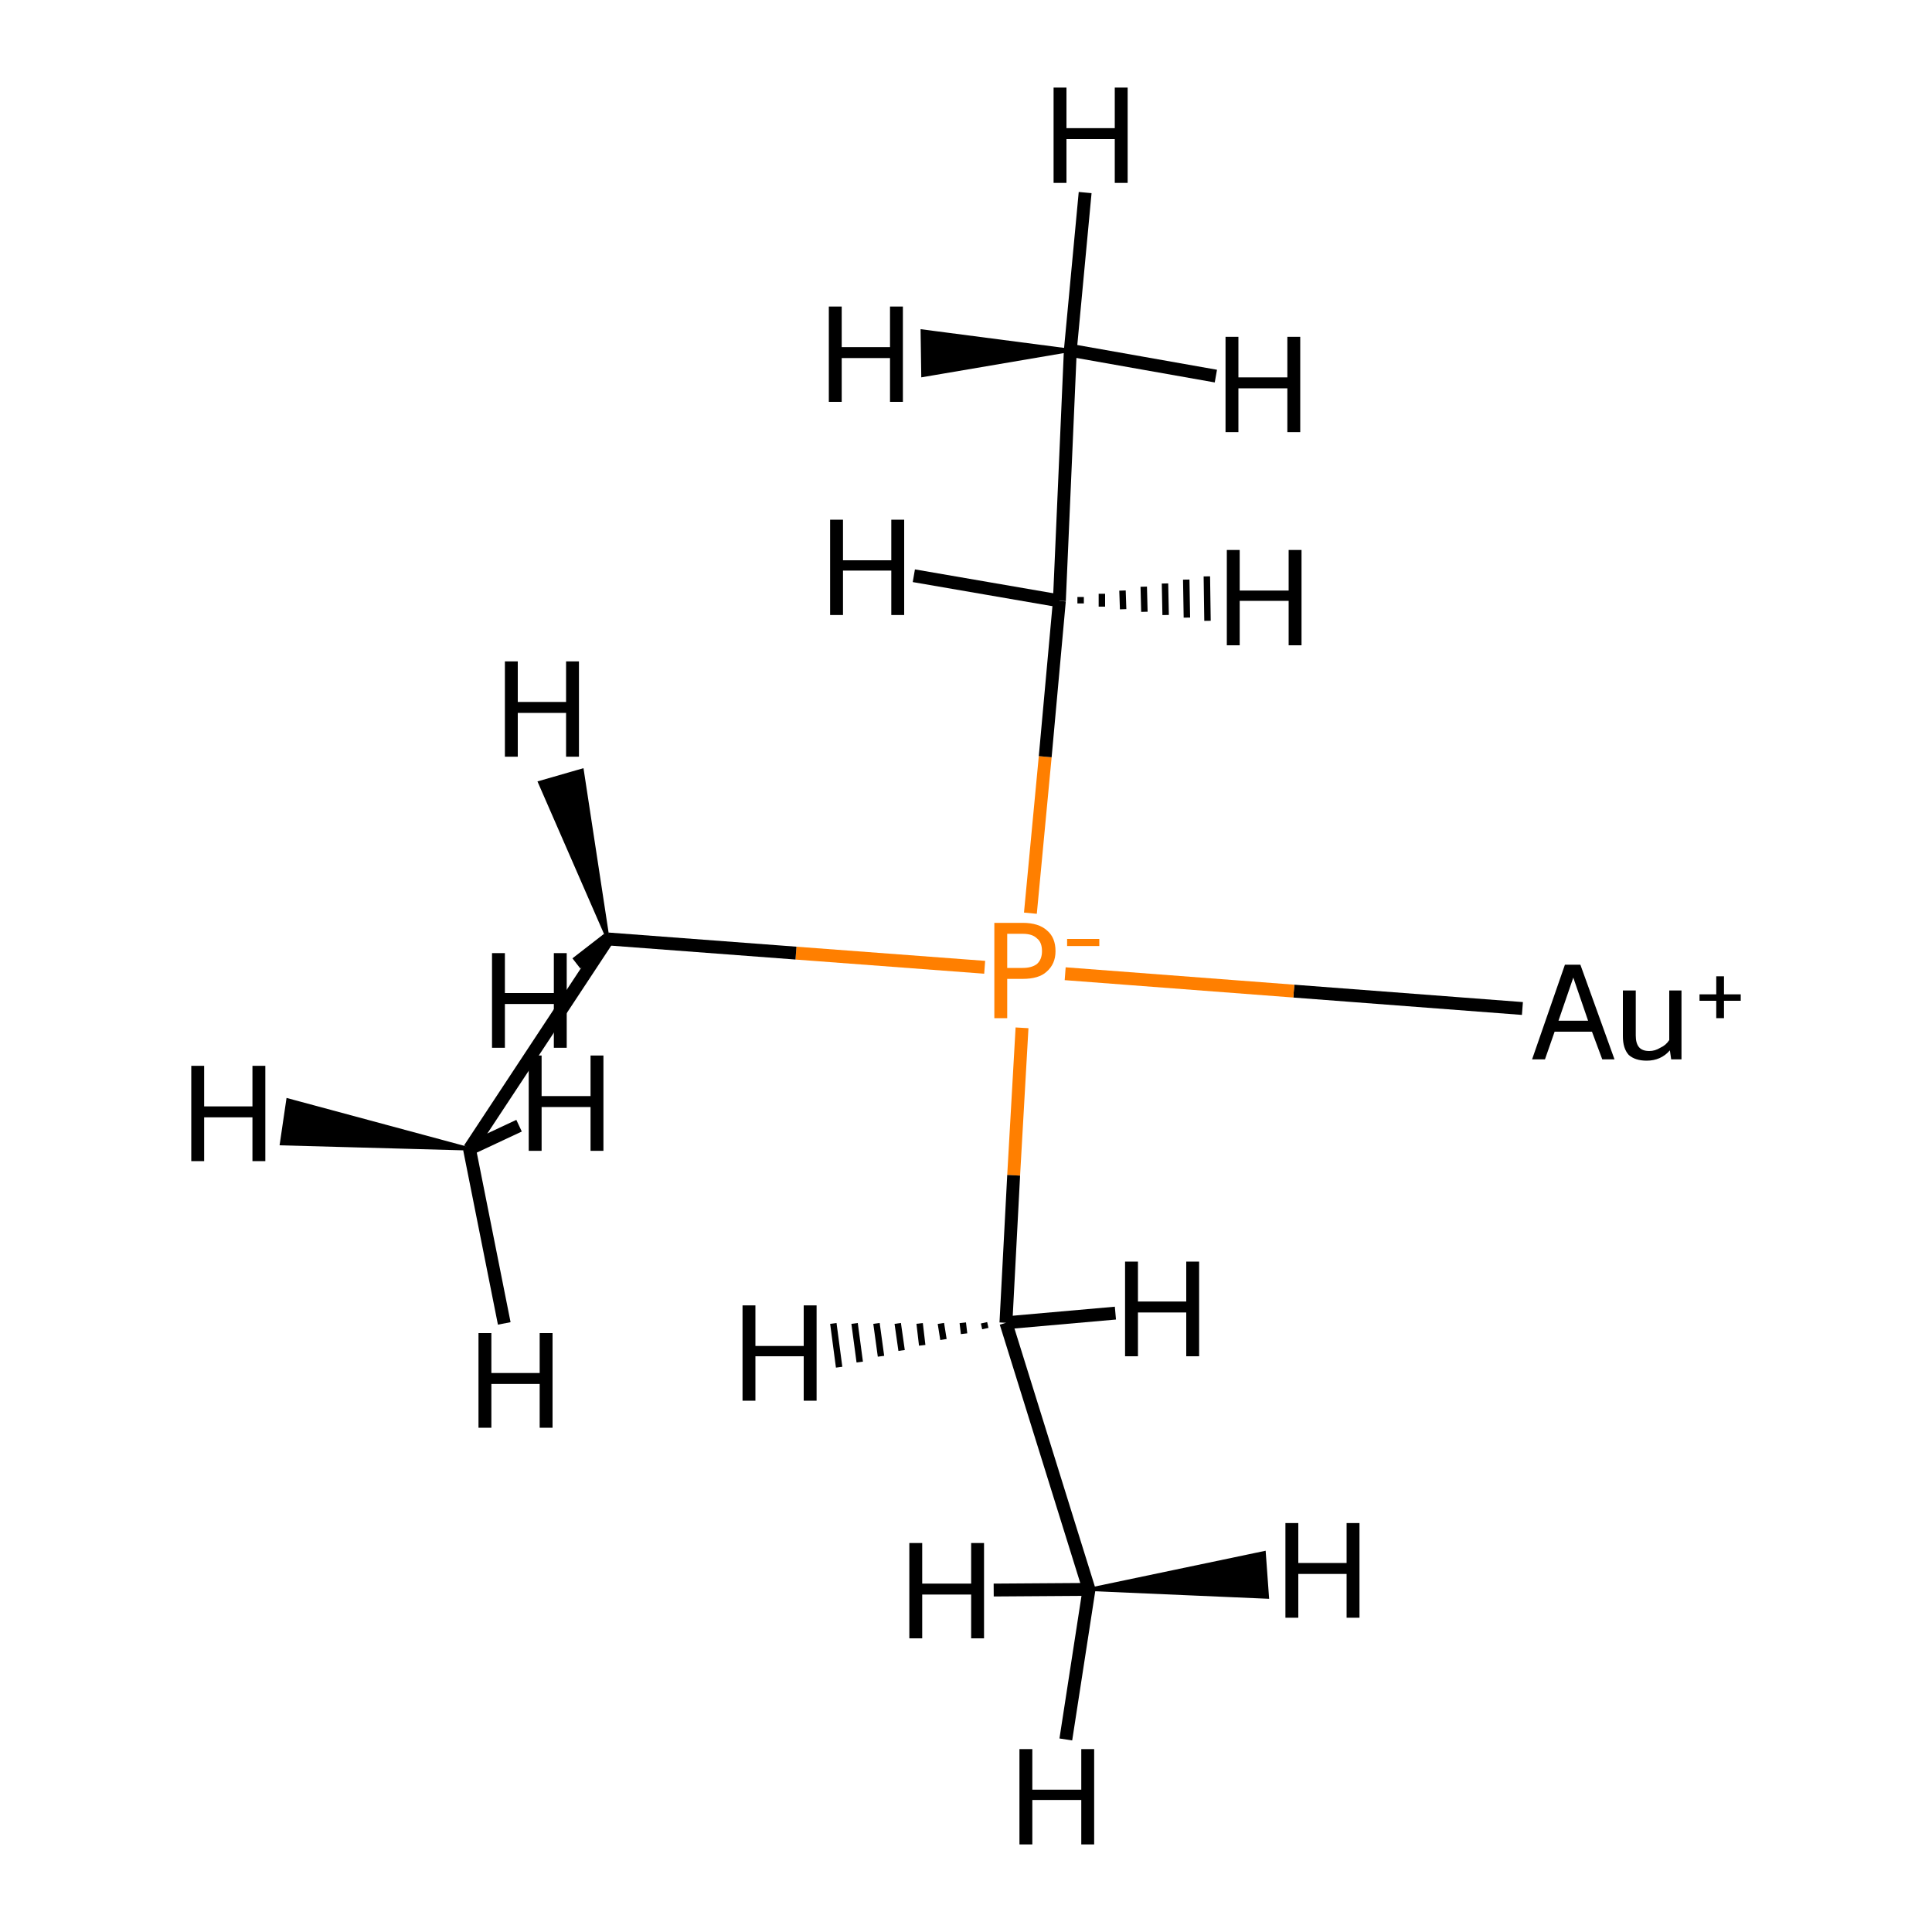 <?xml version='1.0' encoding='iso-8859-1'?>
<svg version='1.1' baseProfile='full'
              xmlns='http://www.w3.org/2000/svg'
                      xmlns:rdkit='http://www.rdkit.org/xml'
                      xmlns:xlink='http://www.w3.org/1999/xlink'
                  xml:space='preserve'
width='300px' height='300px' viewBox='0 0 300 300'>
<!-- END OF HEADER -->
<rect style='opacity:1.0;fill:#FFFFFF;stroke:none' width='300.0' height='300.0' x='0.0' y='0.0'> </rect>
<path class='bond-0 atom-2 atom-3' d='M 164.5,93.3 L 166.2,54.4' style='fill:none;fill-rule:evenodd;stroke:#000000;stroke-width:2.0px;stroke-linecap:butt;stroke-linejoin:miter;stroke-opacity:1' />
<path class='bond-1 atom-1 atom-2' d='M 160.0,141.8 L 162.3,117.5' style='fill:none;fill-rule:evenodd;stroke:#FF7F00;stroke-width:2.0px;stroke-linecap:butt;stroke-linejoin:miter;stroke-opacity:1' />
<path class='bond-1 atom-1 atom-2' d='M 162.3,117.5 L 164.5,93.3' style='fill:none;fill-rule:evenodd;stroke:#000000;stroke-width:2.0px;stroke-linecap:butt;stroke-linejoin:miter;stroke-opacity:1' />
<path class='bond-2 atom-4 atom-5' d='M 94.4,145.8 L 72.9,178.4' style='fill:none;fill-rule:evenodd;stroke:#000000;stroke-width:2.0px;stroke-linecap:butt;stroke-linejoin:miter;stroke-opacity:1' />
<path class='bond-3 atom-1 atom-4' d='M 152.9,150.2 L 123.6,148.0' style='fill:none;fill-rule:evenodd;stroke:#FF7F00;stroke-width:2.0px;stroke-linecap:butt;stroke-linejoin:miter;stroke-opacity:1' />
<path class='bond-3 atom-1 atom-4' d='M 123.6,148.0 L 94.4,145.8' style='fill:none;fill-rule:evenodd;stroke:#000000;stroke-width:2.0px;stroke-linecap:butt;stroke-linejoin:miter;stroke-opacity:1' />
<path class='bond-4 atom-0 atom-1' d='M 236.4,156.6 L 200.9,153.9' style='fill:none;fill-rule:evenodd;stroke:#000000;stroke-width:2.0px;stroke-linecap:butt;stroke-linejoin:miter;stroke-opacity:1' />
<path class='bond-4 atom-0 atom-1' d='M 200.9,153.9 L 165.4,151.2' style='fill:none;fill-rule:evenodd;stroke:#FF7F00;stroke-width:2.0px;stroke-linecap:butt;stroke-linejoin:miter;stroke-opacity:1' />
<path class='bond-5 atom-1 atom-6' d='M 158.7,159.6 L 157.4,182.5' style='fill:none;fill-rule:evenodd;stroke:#FF7F00;stroke-width:2.0px;stroke-linecap:butt;stroke-linejoin:miter;stroke-opacity:1' />
<path class='bond-5 atom-1 atom-6' d='M 157.4,182.5 L 156.2,205.4' style='fill:none;fill-rule:evenodd;stroke:#000000;stroke-width:2.0px;stroke-linecap:butt;stroke-linejoin:miter;stroke-opacity:1' />
<path class='bond-6 atom-6 atom-7' d='M 156.2,205.4 L 169.1,246.8' style='fill:none;fill-rule:evenodd;stroke:#000000;stroke-width:2.0px;stroke-linecap:butt;stroke-linejoin:miter;stroke-opacity:1' />
<path class='bond-7 atom-2 atom-8' d='M 167.8,92.7 L 167.8,93.7' style='fill:none;fill-rule:evenodd;stroke:#000000;stroke-width:1.0px;stroke-linecap:butt;stroke-linejoin:miter;stroke-opacity:1' />
<path class='bond-7 atom-2 atom-8' d='M 171.1,92.2 L 171.1,94.2' style='fill:none;fill-rule:evenodd;stroke:#000000;stroke-width:1.0px;stroke-linecap:butt;stroke-linejoin:miter;stroke-opacity:1' />
<path class='bond-7 atom-2 atom-8' d='M 174.3,91.7 L 174.4,94.6' style='fill:none;fill-rule:evenodd;stroke:#000000;stroke-width:1.0px;stroke-linecap:butt;stroke-linejoin:miter;stroke-opacity:1' />
<path class='bond-7 atom-2 atom-8' d='M 177.6,91.1 L 177.7,95.0' style='fill:none;fill-rule:evenodd;stroke:#000000;stroke-width:1.0px;stroke-linecap:butt;stroke-linejoin:miter;stroke-opacity:1' />
<path class='bond-7 atom-2 atom-8' d='M 180.9,90.6 L 181.0,95.5' style='fill:none;fill-rule:evenodd;stroke:#000000;stroke-width:1.0px;stroke-linecap:butt;stroke-linejoin:miter;stroke-opacity:1' />
<path class='bond-7 atom-2 atom-8' d='M 184.2,90.0 L 184.3,95.9' style='fill:none;fill-rule:evenodd;stroke:#000000;stroke-width:1.0px;stroke-linecap:butt;stroke-linejoin:miter;stroke-opacity:1' />
<path class='bond-7 atom-2 atom-8' d='M 187.4,89.5 L 187.5,96.4' style='fill:none;fill-rule:evenodd;stroke:#000000;stroke-width:1.0px;stroke-linecap:butt;stroke-linejoin:miter;stroke-opacity:1' />
<path class='bond-8 atom-2 atom-9' d='M 164.5,93.3 L 141.9,89.4' style='fill:none;fill-rule:evenodd;stroke:#000000;stroke-width:2.0px;stroke-linecap:butt;stroke-linejoin:miter;stroke-opacity:1' />
<path class='bond-9 atom-3 atom-10' d='M 166.2,54.4 L 143.3,58.3 L 143.2,51.4 Z' style='fill:#000000;fill-rule:evenodd;fill-opacity:1;stroke:#000000;stroke-width:0.5px;stroke-linecap:butt;stroke-linejoin:miter;stroke-opacity:1;' />
<path class='bond-10 atom-3 atom-11' d='M 166.2,54.4 L 188.8,58.4' style='fill:none;fill-rule:evenodd;stroke:#000000;stroke-width:2.0px;stroke-linecap:butt;stroke-linejoin:miter;stroke-opacity:1' />
<path class='bond-11 atom-3 atom-12' d='M 166.2,54.4 L 168.5,29.9' style='fill:none;fill-rule:evenodd;stroke:#000000;stroke-width:2.0px;stroke-linecap:butt;stroke-linejoin:miter;stroke-opacity:1' />
<path class='bond-12 atom-4 atom-13' d='M 94.4,145.8 L 83.8,121.5 L 90.4,119.6 Z' style='fill:#000000;fill-rule:evenodd;fill-opacity:1;stroke:#000000;stroke-width:0.5px;stroke-linecap:butt;stroke-linejoin:miter;stroke-opacity:1;' />
<path class='bond-13 atom-4 atom-14' d='M 94.4,145.8 L 89.5,149.6' style='fill:none;fill-rule:evenodd;stroke:#000000;stroke-width:2.0px;stroke-linecap:butt;stroke-linejoin:miter;stroke-opacity:1' />
<path class='bond-14 atom-5 atom-15' d='M 72.9,178.4 L 43.7,177.6 L 44.7,170.8 Z' style='fill:#000000;fill-rule:evenodd;fill-opacity:1;stroke:#000000;stroke-width:0.5px;stroke-linecap:butt;stroke-linejoin:miter;stroke-opacity:1;' />
<path class='bond-15 atom-5 atom-16' d='M 72.9,178.4 L 78.3,205.5' style='fill:none;fill-rule:evenodd;stroke:#000000;stroke-width:2.0px;stroke-linecap:butt;stroke-linejoin:miter;stroke-opacity:1' />
<path class='bond-16 atom-5 atom-17' d='M 72.9,178.4 L 80.6,174.8' style='fill:none;fill-rule:evenodd;stroke:#000000;stroke-width:2.0px;stroke-linecap:butt;stroke-linejoin:miter;stroke-opacity:1' />
<path class='bond-17 atom-6 atom-18' d='M 153.0,206.3 L 152.8,205.4' style='fill:none;fill-rule:evenodd;stroke:#000000;stroke-width:1.0px;stroke-linecap:butt;stroke-linejoin:miter;stroke-opacity:1' />
<path class='bond-17 atom-6 atom-18' d='M 149.7,207.1 L 149.5,205.4' style='fill:none;fill-rule:evenodd;stroke:#000000;stroke-width:1.0px;stroke-linecap:butt;stroke-linejoin:miter;stroke-opacity:1' />
<path class='bond-17 atom-6 atom-18' d='M 146.5,208.0 L 146.1,205.5' style='fill:none;fill-rule:evenodd;stroke:#000000;stroke-width:1.0px;stroke-linecap:butt;stroke-linejoin:miter;stroke-opacity:1' />
<path class='bond-17 atom-6 atom-18' d='M 143.2,208.9 L 142.8,205.5' style='fill:none;fill-rule:evenodd;stroke:#000000;stroke-width:1.0px;stroke-linecap:butt;stroke-linejoin:miter;stroke-opacity:1' />
<path class='bond-17 atom-6 atom-18' d='M 140.0,209.7 L 139.4,205.5' style='fill:none;fill-rule:evenodd;stroke:#000000;stroke-width:1.0px;stroke-linecap:butt;stroke-linejoin:miter;stroke-opacity:1' />
<path class='bond-17 atom-6 atom-18' d='M 136.8,210.6 L 136.1,205.5' style='fill:none;fill-rule:evenodd;stroke:#000000;stroke-width:1.0px;stroke-linecap:butt;stroke-linejoin:miter;stroke-opacity:1' />
<path class='bond-17 atom-6 atom-18' d='M 133.5,211.5 L 132.7,205.5' style='fill:none;fill-rule:evenodd;stroke:#000000;stroke-width:1.0px;stroke-linecap:butt;stroke-linejoin:miter;stroke-opacity:1' />
<path class='bond-17 atom-6 atom-18' d='M 130.3,212.3 L 129.4,205.5' style='fill:none;fill-rule:evenodd;stroke:#000000;stroke-width:1.0px;stroke-linecap:butt;stroke-linejoin:miter;stroke-opacity:1' />
<path class='bond-18 atom-6 atom-19' d='M 156.2,205.4 L 173.2,203.9' style='fill:none;fill-rule:evenodd;stroke:#000000;stroke-width:2.0px;stroke-linecap:butt;stroke-linejoin:miter;stroke-opacity:1' />
<path class='bond-19 atom-7 atom-20' d='M 169.1,246.8 L 196.3,241.1 L 196.8,248.0 Z' style='fill:#000000;fill-rule:evenodd;fill-opacity:1;stroke:#000000;stroke-width:0.5px;stroke-linecap:butt;stroke-linejoin:miter;stroke-opacity:1;' />
<path class='bond-20 atom-7 atom-21' d='M 169.1,246.8 L 154.3,246.9' style='fill:none;fill-rule:evenodd;stroke:#000000;stroke-width:2.0px;stroke-linecap:butt;stroke-linejoin:miter;stroke-opacity:1' />
<path class='bond-21 atom-7 atom-22' d='M 169.1,246.8 L 165.5,270.1' style='fill:none;fill-rule:evenodd;stroke:#000000;stroke-width:2.0px;stroke-linecap:butt;stroke-linejoin:miter;stroke-opacity:1' />
<path class='atom-0' d='M 248.8 164.5
L 247.2 160.2
L 241.4 160.2
L 239.9 164.5
L 237.9 164.5
L 243.0 149.8
L 245.4 149.8
L 250.7 164.5
L 248.8 164.5
M 242.0 158.5
L 246.6 158.5
L 244.3 151.8
L 242.0 158.5
' fill='#000000'/>
<path class='atom-0' d='M 261.1 153.8
L 261.1 164.5
L 259.5 164.5
L 259.3 163.1
Q 257.9 164.7, 255.7 164.7
Q 253.9 164.7, 252.9 163.8
Q 252.0 162.8, 252.0 160.9
L 252.0 153.8
L 254.0 153.8
L 254.0 160.8
Q 254.0 162.0, 254.5 162.6
Q 255.0 163.2, 256.1 163.2
Q 257.0 163.2, 257.8 162.7
Q 258.7 162.3, 259.2 161.5
L 259.2 153.8
L 261.1 153.8
' fill='#000000'/>
<path class='atom-0' d='M 263.9 154.4
L 266.5 154.4
L 266.5 151.6
L 267.7 151.6
L 267.7 154.4
L 270.3 154.4
L 270.3 155.4
L 267.7 155.4
L 267.7 158.1
L 266.5 158.1
L 266.5 155.4
L 263.9 155.4
L 263.9 154.4
' fill='#000000'/>
<path class='atom-1' d='M 158.8 143.3
Q 161.3 143.3, 162.6 144.5
Q 163.9 145.6, 163.9 147.7
Q 163.9 149.7, 162.5 150.9
Q 161.3 152.0, 158.8 152.0
L 156.4 152.0
L 156.4 158.1
L 154.4 158.1
L 154.4 143.3
L 158.8 143.3
M 158.8 150.3
Q 160.2 150.3, 161.0 149.7
Q 161.8 149.0, 161.8 147.7
Q 161.8 146.3, 161.0 145.7
Q 160.3 145.0, 158.8 145.0
L 156.4 145.0
L 156.4 150.3
L 158.8 150.3
' fill='#FF7F00'/>
<path class='atom-1' d='M 165.7 145.8
L 170.7 145.8
L 170.7 146.9
L 165.7 146.9
L 165.7 145.8
' fill='#FF7F00'/>
<path class='atom-8' d='M 190.5 85.4
L 192.5 85.4
L 192.5 91.7
L 200.1 91.7
L 200.1 85.4
L 202.1 85.4
L 202.1 100.2
L 200.1 100.2
L 200.1 93.3
L 192.5 93.3
L 192.5 100.2
L 190.5 100.2
L 190.5 85.4
' fill='#000000'/>
<path class='atom-9' d='M 128.9 80.7
L 130.9 80.7
L 130.9 87.0
L 138.4 87.0
L 138.4 80.7
L 140.4 80.7
L 140.4 95.5
L 138.4 95.5
L 138.4 88.6
L 130.9 88.6
L 130.9 95.5
L 128.9 95.5
L 128.9 80.7
' fill='#000000'/>
<path class='atom-10' d='M 128.7 47.6
L 130.7 47.6
L 130.7 53.9
L 138.2 53.9
L 138.2 47.6
L 140.2 47.6
L 140.2 62.4
L 138.2 62.4
L 138.2 55.6
L 130.7 55.6
L 130.7 62.4
L 128.7 62.4
L 128.7 47.6
' fill='#000000'/>
<path class='atom-11' d='M 190.3 52.3
L 192.3 52.3
L 192.3 58.6
L 199.9 58.6
L 199.9 52.3
L 201.9 52.3
L 201.9 67.1
L 199.9 67.1
L 199.9 60.3
L 192.3 60.3
L 192.3 67.1
L 190.3 67.1
L 190.3 52.3
' fill='#000000'/>
<path class='atom-12' d='M 163.6 13.6
L 165.6 13.6
L 165.6 19.9
L 173.1 19.9
L 173.1 13.6
L 175.1 13.6
L 175.1 28.4
L 173.1 28.4
L 173.1 21.6
L 165.6 21.6
L 165.6 28.4
L 163.6 28.4
L 163.6 13.6
' fill='#000000'/>
<path class='atom-13' d='M 78.4 102.7
L 80.4 102.7
L 80.4 109.0
L 87.9 109.0
L 87.9 102.7
L 89.9 102.7
L 89.9 117.5
L 87.9 117.5
L 87.9 110.7
L 80.4 110.7
L 80.4 117.5
L 78.4 117.5
L 78.4 102.7
' fill='#000000'/>
<path class='atom-14' d='M 76.4 148.0
L 78.4 148.0
L 78.4 154.2
L 86.0 154.2
L 86.0 148.0
L 88.0 148.0
L 88.0 162.7
L 86.0 162.7
L 86.0 155.9
L 78.4 155.9
L 78.4 162.7
L 76.4 162.7
L 76.4 148.0
' fill='#000000'/>
<path class='atom-15' d='M 29.7 165.5
L 31.7 165.5
L 31.7 171.8
L 39.2 171.8
L 39.2 165.5
L 41.2 165.5
L 41.2 180.3
L 39.2 180.3
L 39.2 173.5
L 31.7 173.5
L 31.7 180.3
L 29.7 180.3
L 29.7 165.5
' fill='#000000'/>
<path class='atom-16' d='M 74.3 207.0
L 76.3 207.0
L 76.3 213.2
L 83.8 213.2
L 83.8 207.0
L 85.8 207.0
L 85.8 221.7
L 83.8 221.7
L 83.8 214.9
L 76.3 214.9
L 76.3 221.7
L 74.3 221.7
L 74.3 207.0
' fill='#000000'/>
<path class='atom-17' d='M 82.1 163.9
L 84.1 163.9
L 84.1 170.2
L 91.7 170.2
L 91.7 163.9
L 93.7 163.9
L 93.7 178.7
L 91.7 178.7
L 91.7 171.9
L 84.1 171.9
L 84.1 178.7
L 82.1 178.7
L 82.1 163.9
' fill='#000000'/>
<path class='atom-18' d='M 115.3 202.7
L 117.3 202.7
L 117.3 209.0
L 124.8 209.0
L 124.8 202.7
L 126.8 202.7
L 126.8 217.5
L 124.8 217.5
L 124.8 210.6
L 117.3 210.6
L 117.3 217.5
L 115.3 217.5
L 115.3 202.7
' fill='#000000'/>
<path class='atom-19' d='M 174.7 195.9
L 176.7 195.9
L 176.7 202.1
L 184.2 202.1
L 184.2 195.9
L 186.2 195.9
L 186.2 210.6
L 184.2 210.6
L 184.2 203.8
L 176.7 203.8
L 176.7 210.6
L 174.7 210.6
L 174.7 195.9
' fill='#000000'/>
<path class='atom-20' d='M 199.6 236.5
L 201.6 236.5
L 201.6 242.7
L 209.1 242.7
L 209.1 236.5
L 211.1 236.5
L 211.1 251.2
L 209.1 251.2
L 209.1 244.4
L 201.6 244.4
L 201.6 251.2
L 199.6 251.2
L 199.6 236.5
' fill='#000000'/>
<path class='atom-21' d='M 141.2 239.6
L 143.2 239.6
L 143.2 245.9
L 150.8 245.9
L 150.8 239.6
L 152.8 239.6
L 152.8 254.4
L 150.8 254.4
L 150.8 247.6
L 143.2 247.6
L 143.2 254.4
L 141.2 254.4
L 141.2 239.6
' fill='#000000'/>
<path class='atom-22' d='M 158.3 271.6
L 160.3 271.6
L 160.3 277.9
L 167.9 277.9
L 167.9 271.6
L 169.9 271.6
L 169.9 286.4
L 167.9 286.4
L 167.9 279.5
L 160.3 279.5
L 160.3 286.4
L 158.3 286.4
L 158.3 271.6
' fill='#000000'/>
</svg>
